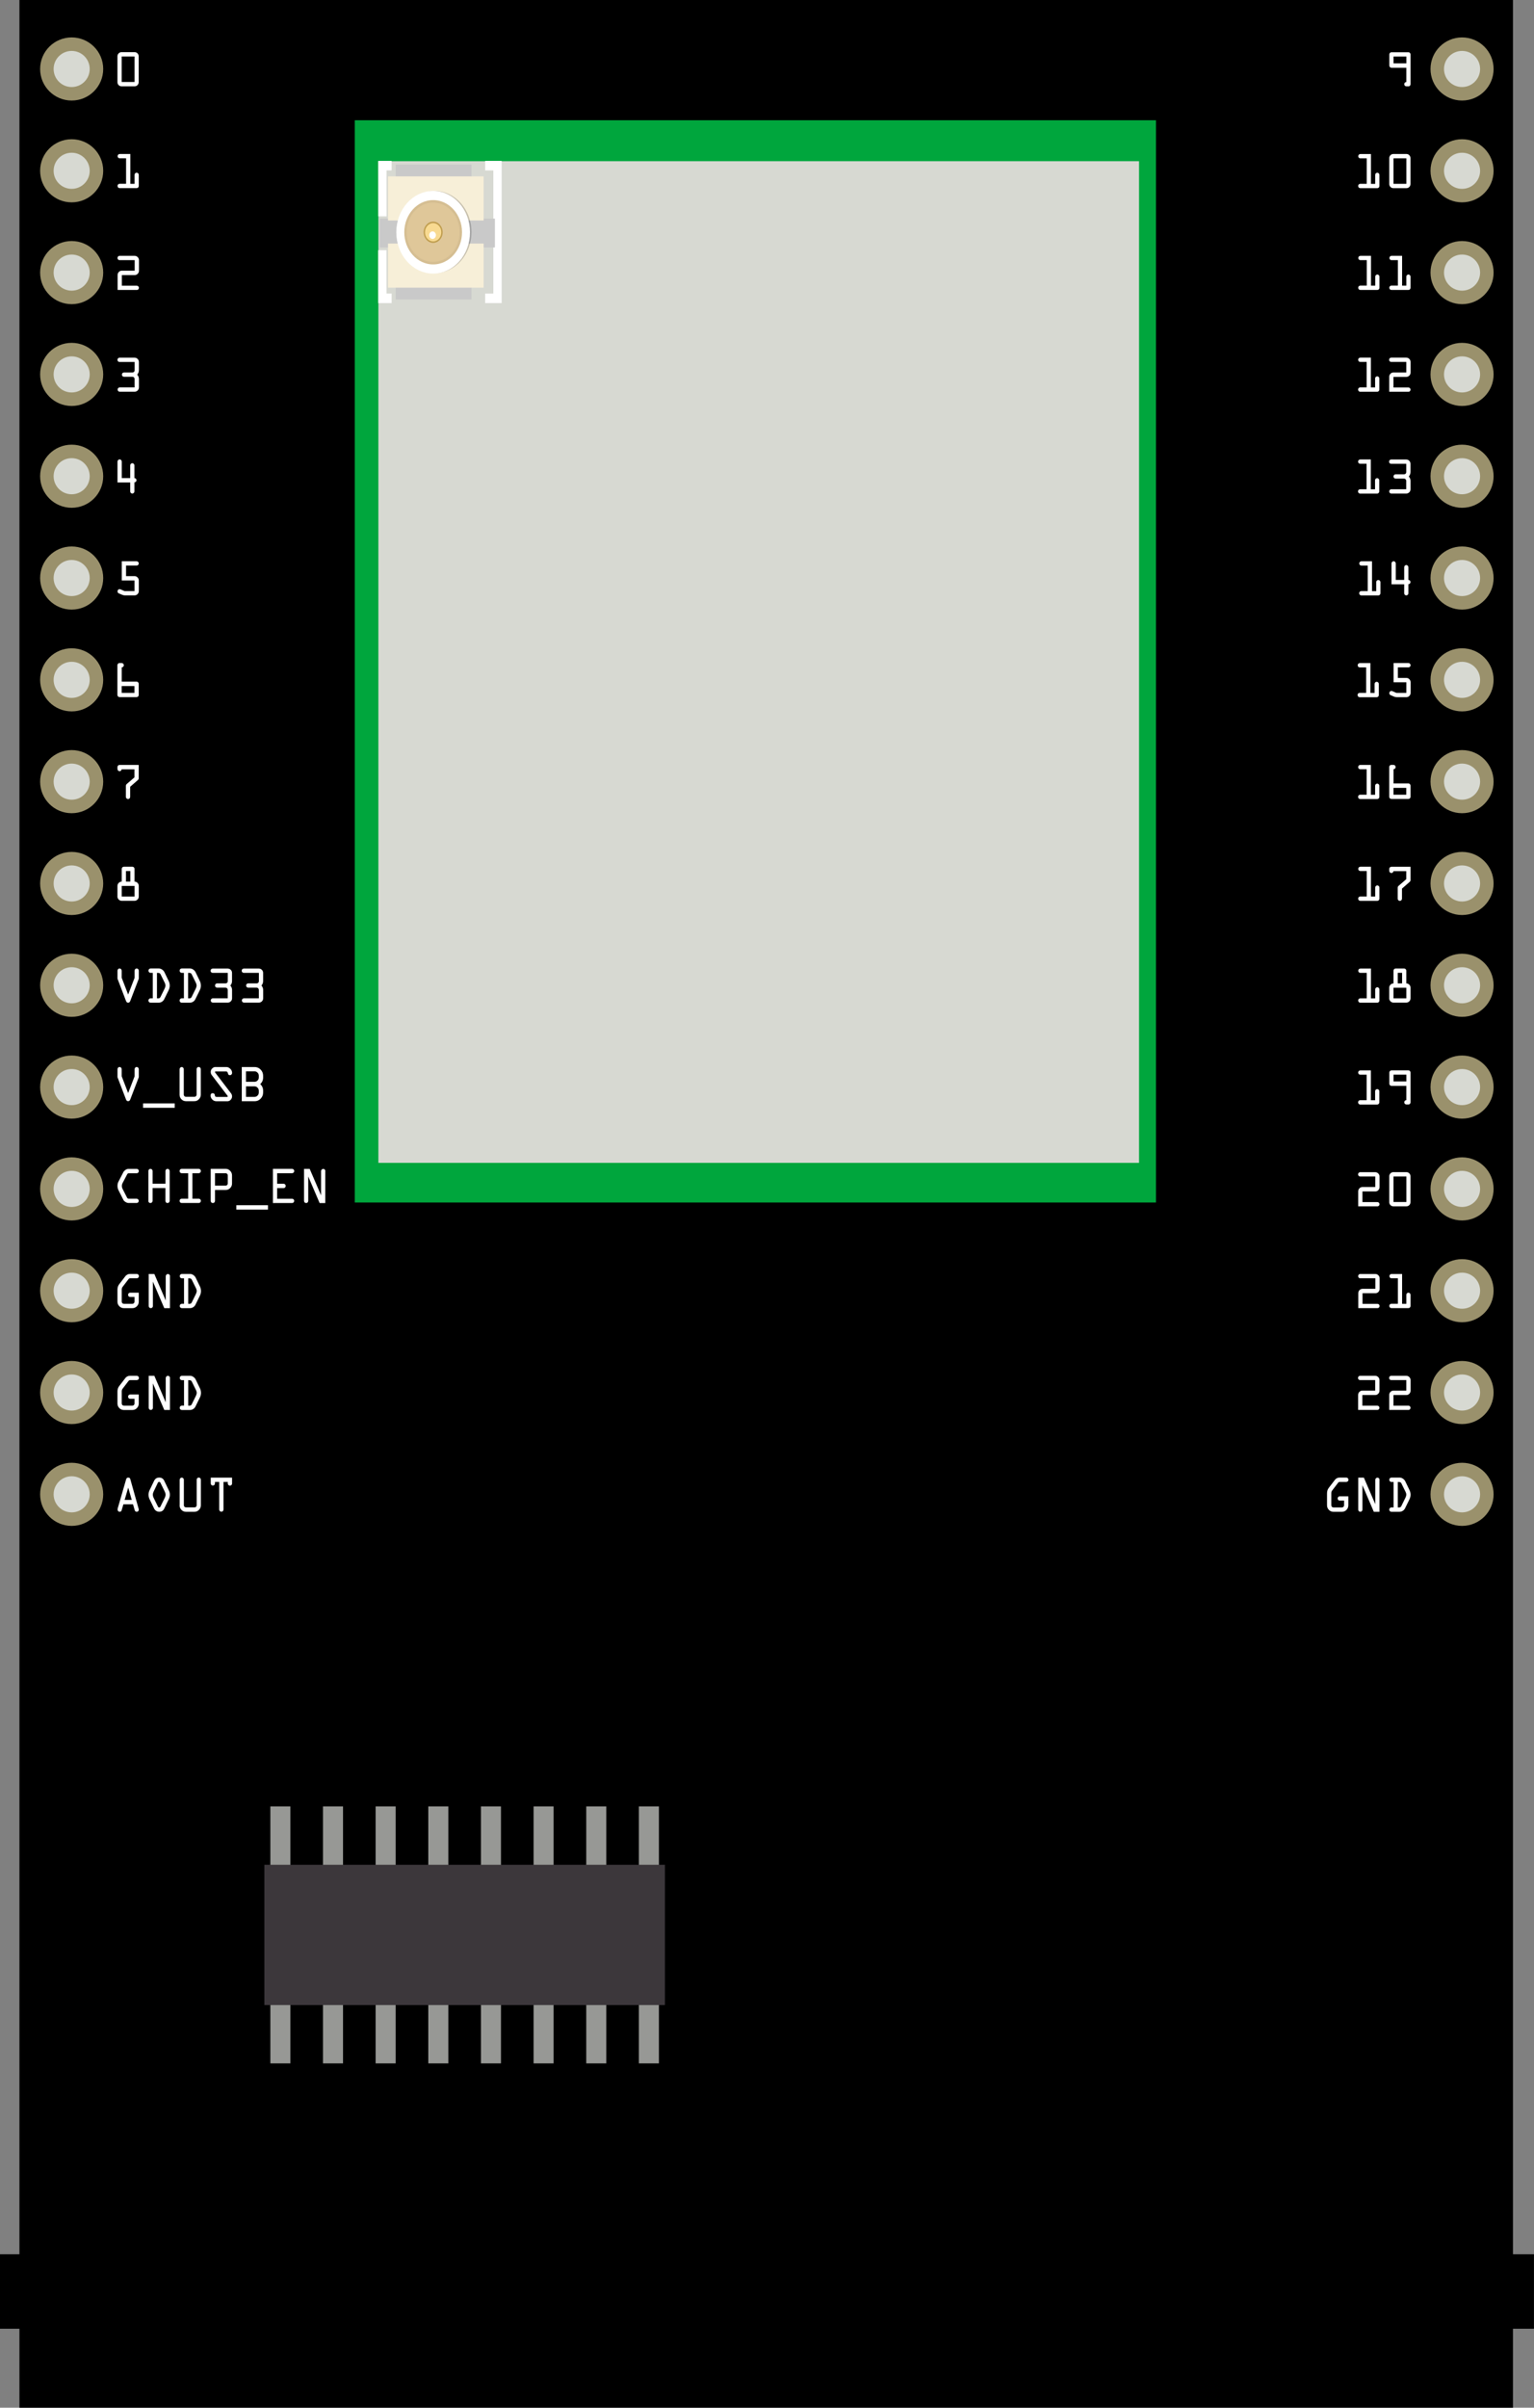 <?xml version="1.0" encoding="UTF-8" standalone="no"?>
<svg
   sodipodi:docname="AMB82-MINI btm 2022-10-06.svg"
   inkscape:version="1.1.2 (b8e25be833, 2022-02-05)"
   id="svg8"
   version="1.1"
   viewBox="0 0 38.294 60.069"
   height="60.069mm"
   width="38.294mm"
   xml:space="preserve"
   inkscape:export-filename="AMB82-MINI 2022-10-04.png"
   inkscape:export-xdpi="500"
   inkscape:export-ydpi="500"
   xmlns:inkscape="http://www.inkscape.org/namespaces/inkscape"
   xmlns:sodipodi="http://sodipodi.sourceforge.net/DTD/sodipodi-0.dtd"
   xmlns="http://www.w3.org/2000/svg"
   xmlns:svg="http://www.w3.org/2000/svg"
   xmlns:rdf="http://www.w3.org/1999/02/22-rdf-syntax-ns#"
   xmlns:cc="http://creativecommons.org/ns#"
   xmlns:dc="http://purl.org/dc/elements/1.1/"><rect x="0" y="0" width="38.294" height="60.069" fill="#808080" stroke="none"/><defs
     id="defs2"><rect
       x="181.167"
       y="150.375"
       width="21.721"
       height="13.128"
       id="rect19389" /></defs><sodipodi:namedview
     id="base"
     pagecolor="#ffffff"
     bordercolor="#666666"
     borderopacity="1.0"
     inkscape:pageopacity="0.0"
     inkscape:pageshadow="2"
     inkscape:zoom="2"
     inkscape:cx="75.75"
     inkscape:cy="70.75"
     inkscape:document-units="mm"
     inkscape:current-layer="layer1"
     inkscape:document-rotation="0"
     showgrid="false"
     fit-margin-top="0"
     fit-margin-left="0"
     fit-margin-right="0"
     fit-margin-bottom="0"
     inkscape:window-width="1920"
     inkscape:window-height="1001"
     inkscape:window-x="-9"
     inkscape:window-y="-9"
     inkscape:window-maximized="1"
     inkscape:pagecheckerboard="0"
     inkscape:showpageshadow="2"
     inkscape:deskcolor="#d1d1d1"
     showguides="true"
     lock-margins="false" /><g
     inkscape:label="Layer 1"
     inkscape:groupmode="layer"
     id="layer1"
     transform="translate(-19.01,-98.369)"><g
       aria-label="RESET"
       id="text42211-8-74-0"
       style="font-style:normal;font-variant:normal;font-weight:normal;font-stretch:normal;font-size:0.882px;line-height:1.25;font-family:'OCR A Extended';-inkscape-font-specification:'OCR A Extended, Normal';font-variant-ligatures:normal;font-variant-caps:normal;font-variant-numeric:normal;font-variant-east-asian:normal;fill:#ffffff;fill-opacity:1;stroke-width:0.265" /><g
       aria-label="AMB82-MINI"
       transform="matrix(0.837,0,0,1.195,-21.979,-3.138)"
       id="text20142"
       style="font-size:2.5px;font-family:'OCR A Extended';-inkscape-font-specification:'OCR A Extended, Normal';fill:#ffffff;stroke-width:0.589;stroke-linecap:round" /><g
       id="g1949"
       inkscape:export-filename="C:\Workspace\GitHub\ambpro2_arduino\Ameba_misc\Fritzing and Pinmux\AMB82 MINI (RTL8735B)\graphics\AMB82-MINI btm 2022-10-06.png"
       inkscape:export-xdpi="96"
       inkscape:export-ydpi="96"><g
         id="PB3"
         transform="matrix(1,0,0,-1,16.475,166.55)"
         style="display:inline"><rect
           id="rect10639-5-0"
           height="4.4"
           width="2.7"
           y="8.812"
           x="3.785"
           style="fill:#c9caca;stroke-width:0.43" /><rect
           style="stroke-width:0.38"
           id="rect10641-6-4"
           height="1.86"
           width="1.25"
           y="10.082"
           x="2.535" /></g><g
         id="PB3-9"
         transform="rotate(180,29.919,83.275)"
         style="display:inline"><rect
           id="rect10639-5-0-0"
           height="4.4"
           width="2.7"
           y="8.812"
           x="3.785"
           style="fill:#c9caca;stroke-width:0.43" /><rect
           style="stroke-width:0.38"
           id="rect10641-6-4-9"
           height="1.86"
           width="1.25"
           y="10.082"
           x="2.535" /></g><path
         style="fill:#000000;fill-opacity:1;stroke-width:0.067"
         d="M 19.495,128.404 V 98.369 H 38.137 56.779 v 30.034 30.034 H 38.137 19.495 Z"
         id="pcb"
         inkscape:label="#pcb" /><g
         id="g1694"><g
           id="g65018"><g
             aria-label="9 "
             transform="scale(0.989,1.011)"
             id="text1480-6-9-77-0-8-8-2-6-2"
             style="font-size:1.3px;line-height:1.25;font-family:'OCR A Extended';-inkscape-font-specification:'OCR A Extended, Normal';fill:#ffffff;stroke-width:0.696"><path
               d="m 54.772,99.429 h -0.053 q -0.022,0 -0.037,-0.015 -0.016,-0.016 -0.016,-0.038 0,-0.022 0.015,-0.037 0.016,-0.016 0.038,-0.016 v -0.352 h -0.376 q -0.022,0 -0.037,-0.016 -0.016,-0.016 -0.016,-0.037 v -0.277 q 0,-0.022 0.016,-0.037 0.016,-0.016 0.037,-0.016 h 0.429 q 0.022,0 0.037,0.016 0.016,0.016 0.016,0.037 v 0.736 q 0,0.022 -0.016,0.038 -0.015,0.015 -0.037,0.015 z m -0.052,-0.567 v -0.168 h -0.324 v 0.168 z"
               id="path64881" /></g><g
             aria-label="10 "
             transform="scale(0.989,1.011)"
             id="text1480-6-9-77-0-8-8-2-6-2-2"
             style="font-size:1.3px;line-height:1.25;font-family:'OCR A Extended';-inkscape-font-specification:'OCR A Extended, Normal';fill:#ffffff;stroke-width:0.696"><path
               d="m 53.555,101.835 h 0.164 v -0.629 h -0.161 q -0.022,0 -0.038,-0.015 -0.015,-0.016 -0.015,-0.038 0,-0.022 0.015,-0.037 0.016,-0.016 0.038,-0.016 h 0.268 v 0.736 h 0.107 v -0.222 q 0,-0.022 0.015,-0.037 0.016,-0.016 0.038,-0.016 0.022,0 0.037,0.016 0.016,0.015 0.016,0.037 v 0.275 q 0,0.022 -0.016,0.038 -0.015,0.015 -0.037,0.015 h -0.43 q -0.022,0 -0.038,-0.016 -0.015,-0.017 -0.015,-0.039 0,-0.022 0.015,-0.037 0.016,-0.015 0.038,-0.015 z"
               id="path64884" /><path
               d="m 54.288,101.839 v -0.638 q 0,-0.042 0.03,-0.072 0.03,-0.03 0.072,-0.03 h 0.333 q 0.041,0 0.071,0.03 0.03,0.03 0.03,0.072 v 0.638 q 0,0.043 -0.03,0.073 -0.03,0.03 -0.072,0.03 h -0.331 q -0.043,0 -0.073,-0.03 -0.03,-0.03 -0.03,-0.073 z m 0.432,-0.004 v -0.629 h -0.325 v 0.629 z"
               id="path64886" /></g><g
             aria-label="11 "
             transform="scale(0.989,1.011)"
             id="text1480-6-9-77-0-8-8-2-6-2-2-5"
             style="font-size:1.3px;line-height:1.25;font-family:'OCR A Extended';-inkscape-font-specification:'OCR A Extended, Normal';fill:#ffffff;stroke-width:0.696"><path
               d="m 53.556,104.347 h 0.164 v -0.629 h -0.161 q -0.022,0 -0.038,-0.015 -0.015,-0.016 -0.015,-0.038 0,-0.022 0.015,-0.037 0.016,-0.016 0.038,-0.016 h 0.268 v 0.736 h 0.107 v -0.222 q 0,-0.022 0.015,-0.037 0.016,-0.016 0.038,-0.016 0.022,0 0.037,0.016 0.016,0.015 0.016,0.037 v 0.275 q 0,0.022 -0.016,0.038 -0.015,0.015 -0.037,0.015 h -0.43 q -0.022,0 -0.038,-0.016 -0.015,-0.017 -0.015,-0.039 0,-0.022 0.015,-0.037 0.016,-0.015 0.038,-0.015 z"
               id="path64889" /><path
               d="m 54.342,104.347 h 0.164 v -0.629 h -0.161 q -0.022,0 -0.038,-0.015 -0.015,-0.016 -0.015,-0.038 0,-0.022 0.015,-0.037 0.016,-0.016 0.038,-0.016 H 54.612 v 0.736 h 0.107 v -0.222 q 0,-0.022 0.015,-0.037 0.016,-0.016 0.038,-0.016 0.022,0 0.037,0.016 0.016,0.015 0.016,0.037 v 0.275 q 0,0.022 -0.016,0.038 -0.015,0.015 -0.037,0.015 H 54.342 q -0.022,0 -0.038,-0.016 -0.015,-0.017 -0.015,-0.039 0,-0.022 0.015,-0.037 0.016,-0.015 0.038,-0.015 z"
               id="path64891" /></g><g
             aria-label="12 "
             transform="scale(0.989,1.011)"
             id="text1480-6-9-77-0-8-8-2-6-2-2-5-0"
             style="font-size:1.3px;line-height:1.25;font-family:'OCR A Extended';-inkscape-font-specification:'OCR A Extended, Normal';fill:#ffffff;stroke-width:0.696"><path
               d="m 53.553,106.859 h 0.164 v -0.629 h -0.161 q -0.022,0 -0.038,-0.015 -0.015,-0.016 -0.015,-0.038 0,-0.022 0.015,-0.037 0.016,-0.016 0.038,-0.016 h 0.268 v 0.736 h 0.107 v -0.222 q 0,-0.022 0.015,-0.037 0.016,-0.016 0.038,-0.016 0.022,0 0.037,0.016 0.016,0.015 0.016,0.037 v 0.275 q 0,0.022 -0.016,0.038 -0.015,0.015 -0.037,0.015 h -0.43 q -0.022,0 -0.038,-0.016 -0.015,-0.017 -0.015,-0.039 0,-0.022 0.015,-0.037 0.016,-0.015 0.038,-0.015 z"
               id="path64894" /><path
               d="m 54.772,106.966 h -0.485 v -0.368 q 0,-0.044 0.031,-0.076 0.032,-0.032 0.076,-0.032 h 0.324 v -0.26 H 54.337 q -0.023,0 -0.038,-0.015 -0.015,-0.016 -0.015,-0.038 0,-0.022 0.015,-0.037 0.015,-0.016 0.038,-0.016 h 0.381 q 0.044,0 0.076,0.032 0.032,0.031 0.032,0.075 v 0.26 q 0,0.045 -0.032,0.077 -0.032,0.031 -0.076,0.031 h -0.324 v 0.262 h 0.378 q 0.022,0 0.037,0.016 0.016,0.015 0.016,0.037 0,0.022 -0.016,0.038 -0.016,0.015 -0.037,0.015 z"
               id="path64896" /></g><g
             aria-label="13 "
             transform="scale(0.989,1.011)"
             id="text1480-6-9-77-0-8-8-2-6-2-2-5-0-9"
             style="font-size:1.3px;line-height:1.25;font-family:'OCR A Extended';-inkscape-font-specification:'OCR A Extended, Normal';fill:#ffffff;stroke-width:0.696"><path
               d="m 53.551,109.372 h 0.164 v -0.629 h -0.161 q -0.022,0 -0.038,-0.015 -0.015,-0.016 -0.015,-0.038 0,-0.022 0.015,-0.037 0.016,-0.016 0.038,-0.016 h 0.268 v 0.736 h 0.107 v -0.222 q 0,-0.022 0.015,-0.037 0.016,-0.016 0.038,-0.016 0.022,0 0.037,0.016 0.016,0.015 0.016,0.037 v 0.275 q 0,0.022 -0.016,0.038 -0.015,0.015 -0.037,0.015 h -0.43 q -0.022,0 -0.038,-0.016 -0.015,-0.017 -0.015,-0.039 0,-0.022 0.015,-0.037 0.016,-0.015 0.038,-0.015 z"
               id="path64899" /><path
               d="m 54.824,108.743 v 0.2 q 0,0.07 -0.043,0.113 0.044,0.05 0.044,0.108 v 0.208 q 0,0.044 -0.032,0.075 -0.032,0.031 -0.076,0.031 h -0.377 q -0.022,0 -0.038,-0.015 -0.015,-0.016 -0.015,-0.038 0,-0.022 0.015,-0.037 0.016,-0.016 0.038,-0.016 H 54.716 v -0.208 q 0,-0.022 -0.016,-0.038 -0.015,-0.017 -0.037,-0.017 h -0.215 q -0.022,0 -0.038,-0.015 -0.015,-0.015 -0.015,-0.038 0,-0.022 0.015,-0.037 0.016,-0.016 0.038,-0.016 h 0.216 q 0.022,0 0.037,-0.015 0.016,-0.016 0.016,-0.038 v -0.206 h -0.381 q -0.022,0 -0.038,-0.015 -0.015,-0.016 -0.015,-0.038 0,-0.022 0.015,-0.037 0.016,-0.016 0.038,-0.016 h 0.381 q 0.044,0 0.076,0.032 0.031,0.031 0.031,0.075 z"
               id="path64901" /></g><g
             aria-label="14 "
             transform="scale(0.989,1.011)"
             id="text1480-6-9-77-0-8-8-2-6-2-2-5-0-9-1"
             style="font-size:1.3px;line-height:1.25;font-family:'OCR A Extended';-inkscape-font-specification:'OCR A Extended, Normal';fill:#ffffff;stroke-width:0.696"><path
               d="m 53.581,111.885 h 0.164 v -0.629 h -0.161 q -0.022,0 -0.038,-0.015 -0.015,-0.016 -0.015,-0.038 0,-0.022 0.015,-0.037 0.016,-0.016 0.038,-0.016 h 0.268 v 0.736 h 0.107 v -0.222 q 0,-0.022 0.015,-0.037 0.016,-0.016 0.038,-0.016 0.022,0 0.037,0.016 0.016,0.015 0.016,0.037 v 0.275 q 0,0.022 -0.016,0.038 -0.015,0.015 -0.037,0.015 h -0.43 q -0.022,0 -0.038,-0.016 -0.015,-0.017 -0.015,-0.039 0,-0.022 0.015,-0.037 0.016,-0.015 0.038,-0.015 z"
               id="path64904" /><path
               d="m 54.665,111.939 v -0.222 h -0.321 v -0.514 q 0,-0.022 0.016,-0.038 0.017,-0.017 0.039,-0.017 0.022,0 0.037,0.017 0.016,0.016 0.016,0.038 v 0.406 h 0.213 v -0.312 q 0,-0.022 0.015,-0.038 0.016,-0.017 0.038,-0.017 0.022,0 0.037,0.017 0.016,0.016 0.016,0.038 v 0.312 q 0.022,0 0.037,0.016 0.016,0.015 0.016,0.037 0,0.022 -0.016,0.038 -0.015,0.015 -0.037,0.015 v 0.223 q 0,0.022 -0.016,0.038 -0.016,0.015 -0.037,0.015 -0.022,0 -0.038,-0.015 -0.015,-0.016 -0.015,-0.038 z"
               id="path64906" /></g><g
             aria-label="15 "
             transform="scale(0.989,1.011)"
             id="text1480-6-9-77-0-8-8-2-6-2-2-5-0-9-1-6"
             style="font-size:1.3px;line-height:1.25;font-family:'OCR A Extended';-inkscape-font-specification:'OCR A Extended, Normal';fill:#ffffff;stroke-width:0.696"><path
               d="m 53.541,114.397 h 0.164 v -0.629 h -0.161 q -0.022,0 -0.038,-0.015 -0.015,-0.016 -0.015,-0.038 0,-0.022 0.015,-0.037 0.016,-0.016 0.038,-0.016 h 0.268 v 0.736 H 53.918 v -0.222 q 0,-0.022 0.015,-0.037 0.016,-0.016 0.038,-0.016 0.022,0 0.037,0.016 0.016,0.015 0.016,0.037 v 0.275 q 0,0.022 -0.016,0.038 -0.015,0.015 -0.037,0.015 h -0.43 q -0.022,0 -0.038,-0.016 -0.015,-0.017 -0.015,-0.039 0,-0.022 0.015,-0.037 0.016,-0.015 0.038,-0.015 z"
               id="path64909" /><path
               d="m 54.472,114.397 h 0.247 v -0.262 h -0.322 v -0.474 h 0.376 q 0.022,0 0.037,0.016 0.016,0.016 0.016,0.037 0,0.022 -0.016,0.038 -0.015,0.015 -0.037,0.015 h -0.268 v 0.261 h 0.215 q 0.043,0 0.075,0.032 0.032,0.032 0.032,0.075 v 0.262 q 0,0.044 -0.032,0.075 -0.031,0.031 -0.075,0.031 h -0.247 q -0.033,0 -0.07,-0.016 l -0.081,-0.034 q -0.032,-0.013 -0.032,-0.051 0,-0.022 0.015,-0.037 0.015,-0.016 0.036,-0.016 0.016,0 0.037,0.01 l 0.07,0.03 q 0.013,0.008 0.026,0.008 z"
               id="path64911" /></g><g
             aria-label="16 "
             transform="scale(0.989,1.011)"
             id="text1480-6-9-77-0-8-8-2-6-2-2-5-0-9-1-6-6"
             style="font-size:1.3px;line-height:1.25;font-family:'OCR A Extended';-inkscape-font-specification:'OCR A Extended, Normal';fill:#ffffff;stroke-width:0.696"><path
               d="m 53.553,116.91 h 0.164 v -0.629 h -0.161 q -0.022,0 -0.038,-0.015 -0.015,-0.016 -0.015,-0.038 0,-0.022 0.015,-0.037 0.016,-0.016 0.038,-0.016 h 0.268 v 0.736 h 0.107 v -0.222 q 0,-0.022 0.015,-0.037 0.016,-0.016 0.038,-0.016 0.022,0 0.037,0.016 0.016,0.015 0.016,0.037 v 0.275 q 0,0.022 -0.016,0.038 -0.015,0.015 -0.037,0.015 h -0.43 q -0.022,0 -0.038,-0.016 -0.015,-0.017 -0.015,-0.039 0,-0.022 0.015,-0.037 0.016,-0.015 0.038,-0.015 z"
               id="path64914" /><path
               d="m 54.343,116.174 h 0.053 q 0.022,0 0.037,0.016 0.016,0.016 0.016,0.037 0,0.022 -0.016,0.038 -0.015,0.015 -0.037,0.015 v 0.352 h 0.376 q 0.022,0 0.037,0.017 0.016,0.016 0.016,0.038 v 0.275 q 0,0.022 -0.017,0.038 -0.016,0.015 -0.038,0.015 h -0.428 q -0.022,0 -0.039,-0.016 -0.016,-0.016 -0.016,-0.037 v -0.736 q 0,-0.022 0.016,-0.037 0.016,-0.016 0.039,-0.016 z m 0.052,0.567 v 0.169 h 0.322 v -0.169 z"
               id="path64916" /></g><g
             aria-label="17 "
             transform="scale(0.989,1.011)"
             id="text1480-6-9-77-0-8-8-2-6-2-2-5-0-9-1-6-6-3"
             style="font-size:1.3px;line-height:1.25;font-family:'OCR A Extended';-inkscape-font-specification:'OCR A Extended, Normal';fill:#ffffff;stroke-width:0.696"><path
               d="m 53.555,119.422 h 0.164 v -0.629 h -0.161 q -0.022,0 -0.038,-0.015 -0.015,-0.016 -0.015,-0.038 0,-0.022 0.015,-0.037 0.016,-0.016 0.038,-0.016 h 0.268 v 0.736 h 0.107 v -0.222 q 0,-0.022 0.015,-0.037 0.016,-0.016 0.038,-0.016 0.022,0 0.037,0.016 0.016,0.015 0.016,0.037 v 0.275 q 0,0.022 -0.016,0.038 -0.015,0.015 -0.037,0.015 h -0.43 q -0.022,0 -0.038,-0.016 -0.015,-0.017 -0.015,-0.039 0,-0.022 0.015,-0.037 0.016,-0.015 0.038,-0.015 z"
               id="path64919" /><path
               d="m 54.288,118.787 v -0.046 q 0,-0.022 0.015,-0.037 0.016,-0.016 0.038,-0.016 h 0.484 v 0.328 q 0,0.026 -0.02,0.043 l -0.196,0.168 v 0.248 q 0,0.022 -0.016,0.039 -0.015,0.016 -0.037,0.016 -0.022,0 -0.039,-0.016 -0.016,-0.016 -0.016,-0.037 v -0.269 q 0,-0.03 0.019,-0.047 l 0.197,-0.166 v -0.199 H 54.395 q -0.011,0.046 -0.053,0.046 -0.022,0 -0.038,-0.015 -0.015,-0.016 -0.015,-0.038 z"
               id="path64921" /></g><g
             aria-label="18 "
             transform="scale(0.989,1.011)"
             id="text1480-6-9-77-0-8-8-2-6-2-2-5-0-9-1-6-6-0"
             style="font-size:1.3px;line-height:1.25;font-family:'OCR A Extended';-inkscape-font-specification:'OCR A Extended, Normal';fill:#ffffff;stroke-width:0.696"><path
               d="m 53.555,121.935 h 0.164 v -0.629 h -0.161 q -0.022,0 -0.038,-0.015 -0.015,-0.016 -0.015,-0.038 0,-0.022 0.015,-0.037 0.016,-0.016 0.038,-0.016 h 0.268 v 0.736 h 0.107 v -0.222 q 0,-0.022 0.015,-0.037 0.016,-0.016 0.038,-0.016 0.022,0 0.037,0.016 0.016,0.015 0.016,0.037 v 0.275 q 0,0.022 -0.016,0.038 -0.015,0.015 -0.037,0.015 h -0.43 q -0.022,0 -0.038,-0.016 -0.015,-0.017 -0.015,-0.039 0,-0.022 0.015,-0.037 0.016,-0.015 0.038,-0.015 z"
               id="path64924" /><path
               d="m 54.287,121.933 v -0.26 q 0,-0.044 0.032,-0.075 0.032,-0.032 0.076,-0.032 v -0.314 q 0,-0.022 0.015,-0.037 0.015,-0.016 0.038,-0.016 h 0.217 q 0.022,0 0.037,0.016 0.016,0.015 0.016,0.037 v 0.314 q 0.043,0 0.075,0.031 0.032,0.03 0.032,0.075 v 0.262 q 0,0.044 -0.032,0.075 -0.032,0.031 -0.075,0.031 h -0.324 q -0.045,0 -0.077,-0.033 -0.031,-0.033 -0.031,-0.075 z m 0.215,-0.628 v 0.261 h 0.11 v -0.261 z m -0.107,0.368 v 0.262 h 0.324 v -0.262 z"
               id="path64926" /></g><g
             aria-label="19 "
             transform="scale(0.989,1.011)"
             id="text1480-6-9-77-0-8-8-2-6-2-2-5-0-9-1-6-6-1"
             style="font-size:1.3px;line-height:1.25;font-family:'OCR A Extended';-inkscape-font-specification:'OCR A Extended, Normal';fill:#ffffff;stroke-width:0.696"><path
               d="m 53.553,124.448 h 0.164 v -0.629 h -0.161 q -0.022,0 -0.038,-0.015 -0.015,-0.016 -0.015,-0.038 0,-0.022 0.015,-0.037 0.016,-0.016 0.038,-0.016 h 0.268 v 0.736 h 0.107 v -0.222 q 0,-0.022 0.015,-0.037 0.016,-0.016 0.038,-0.016 0.022,0 0.037,0.016 0.016,0.015 0.016,0.037 v 0.275 q 0,0.022 -0.016,0.038 -0.015,0.015 -0.037,0.015 h -0.43 q -0.022,0 -0.038,-0.016 -0.015,-0.017 -0.015,-0.039 0,-0.022 0.015,-0.037 0.016,-0.015 0.038,-0.015 z"
               id="path64929" /><path
               d="m 54.772,124.553 h -0.053 q -0.022,0 -0.037,-0.015 -0.016,-0.016 -0.016,-0.038 0,-0.022 0.015,-0.037 0.016,-0.016 0.038,-0.016 v -0.352 h -0.376 q -0.022,0 -0.037,-0.016 -0.016,-0.016 -0.016,-0.037 v -0.277 q 0,-0.022 0.016,-0.037 0.016,-0.016 0.037,-0.016 h 0.429 q 0.022,0 0.037,0.016 0.016,0.016 0.016,0.037 v 0.736 q 0,0.022 -0.016,0.038 -0.015,0.015 -0.037,0.015 z m -0.052,-0.567 v -0.168 h -0.324 v 0.168 z"
               id="path64931" /></g><g
             aria-label="20 "
             transform="scale(0.989,1.011)"
             id="text1480-6-9-77-0-8-8-2-6-2-2-5-0-9-1-6-6-1-4"
             style="font-size:1.3px;line-height:1.25;font-family:'OCR A Extended';-inkscape-font-specification:'OCR A Extended, Normal';fill:#ffffff;stroke-width:0.696"><path
               d="m 53.989,127.067 h -0.485 v -0.368 q 0,-0.044 0.031,-0.076 0.032,-0.032 0.076,-0.032 h 0.324 v -0.26 h -0.381 q -0.023,0 -0.038,-0.015 -0.015,-0.016 -0.015,-0.038 0,-0.022 0.015,-0.037 0.015,-0.016 0.038,-0.016 h 0.381 q 0.044,0 0.076,0.032 0.032,0.031 0.032,0.075 v 0.26 q 0,0.045 -0.032,0.077 -0.032,0.031 -0.076,0.031 h -0.324 v 0.262 h 0.378 q 0.022,0 0.037,0.016 0.016,0.015 0.016,0.037 0,0.022 -0.016,0.038 -0.016,0.015 -0.037,0.015 z"
               id="path64934" /><path
               d="m 54.288,126.964 v -0.638 q 0,-0.042 0.03,-0.072 0.03,-0.03 0.072,-0.03 h 0.333 q 0.041,0 0.071,0.03 0.03,0.03 0.03,0.072 v 0.638 q 0,0.043 -0.03,0.073 -0.03,0.03 -0.072,0.03 h -0.331 q -0.043,0 -0.073,-0.03 -0.03,-0.03 -0.03,-0.073 z m 0.432,-0.004 v -0.629 h -0.325 v 0.629 z"
               id="path64936" /></g><g
             aria-label="21 "
             transform="scale(0.989,1.011)"
             id="text1480-6-9-77-0-8-8-2-6-2-2-5-0-9-1-6-6-1-4-9"
             style="font-size:1.3px;line-height:1.25;font-family:'OCR A Extended';-inkscape-font-specification:'OCR A Extended, Normal';fill:#ffffff;stroke-width:0.696"><path
               d="m 53.991,129.579 h -0.485 v -0.368 q 0,-0.044 0.031,-0.076 0.032,-0.032 0.076,-0.032 h 0.324 v -0.26 h -0.381 q -0.023,0 -0.038,-0.015 -0.015,-0.016 -0.015,-0.038 0,-0.022 0.015,-0.037 0.015,-0.016 0.038,-0.016 h 0.381 q 0.044,0 0.076,0.032 0.032,0.031 0.032,0.075 v 0.26 q 0,0.045 -0.032,0.077 -0.032,0.031 -0.076,0.031 h -0.324 v 0.262 h 0.378 q 0.022,0 0.037,0.016 0.016,0.015 0.016,0.037 0,0.022 -0.016,0.038 -0.016,0.015 -0.037,0.015 z"
               id="path64939" /><path
               d="m 54.342,129.472 h 0.164 v -0.629 h -0.161 q -0.022,0 -0.038,-0.015 -0.015,-0.016 -0.015,-0.038 0,-0.022 0.015,-0.037 0.016,-0.016 0.038,-0.016 H 54.612 v 0.736 h 0.107 v -0.222 q 0,-0.022 0.015,-0.037 0.016,-0.016 0.038,-0.016 0.022,0 0.037,0.016 0.016,0.015 0.016,0.037 v 0.275 q 0,0.022 -0.016,0.038 -0.015,0.015 -0.037,0.015 H 54.342 q -0.022,0 -0.038,-0.016 -0.015,-0.017 -0.015,-0.039 0,-0.022 0.015,-0.037 0.016,-0.015 0.038,-0.015 z"
               id="path64941" /></g><g
             aria-label="22 "
             transform="scale(0.989,1.011)"
             id="text1480-6-9-77-0-8-8-2-6-2-2-5-0-9-1-6-6-1-4-9-0"
             style="font-size:1.3px;line-height:1.25;font-family:'OCR A Extended';-inkscape-font-specification:'OCR A Extended, Normal';fill:#ffffff;stroke-width:0.696"><path
               d="m 53.987,132.091 h -0.485 v -0.368 q 0,-0.044 0.031,-0.076 0.032,-0.032 0.076,-0.032 h 0.324 v -0.26 h -0.381 q -0.023,0 -0.038,-0.015 -0.015,-0.016 -0.015,-0.038 0,-0.022 0.015,-0.037 0.015,-0.016 0.038,-0.016 h 0.381 q 0.044,0 0.076,0.032 0.032,0.031 0.032,0.075 v 0.26 q 0,0.045 -0.032,0.077 -0.032,0.031 -0.076,0.031 h -0.324 v 0.262 h 0.378 q 0.022,0 0.037,0.016 0.016,0.015 0.016,0.037 0,0.022 -0.016,0.038 -0.016,0.015 -0.037,0.015 z"
               id="path64944" /><path
               d="m 54.772,132.091 h -0.485 v -0.368 q 0,-0.044 0.031,-0.076 0.032,-0.032 0.076,-0.032 h 0.324 v -0.26 H 54.337 q -0.023,0 -0.038,-0.015 -0.015,-0.016 -0.015,-0.038 0,-0.022 0.015,-0.037 0.015,-0.016 0.038,-0.016 h 0.381 q 0.044,0 0.076,0.032 0.032,0.031 0.032,0.075 v 0.26 q 0,0.045 -0.032,0.077 -0.032,0.031 -0.076,0.031 h -0.324 v 0.262 h 0.378 q 0.022,0 0.037,0.016 0.016,0.015 0.016,0.037 0,0.022 -0.016,0.038 -0.016,0.015 -0.037,0.015 z"
               id="path64946" /></g><g
             aria-label="GND "
             transform="scale(0.989,1.011)"
             id="text1480-6-9-77-0-8-8-2-6-2-2-5-0-9-1-6-6-1-4-9-0-2"
             style="font-size:1.3px;line-height:1.25;font-family:'OCR A Extended';-inkscape-font-specification:'OCR A Extended, Normal';fill:#ffffff;stroke-width:0.696"><path
               d="m 53.028,133.761 h 0.177 q 0.022,0 0.037,0.016 0.016,0.015 0.016,0.037 0,0.024 -0.017,0.039 -0.017,0.015 -0.036,0.015 H 53.037 q -0.025,0 -0.043,0.024 l -0.15,0.192 q -0.019,0.023 -0.019,0.064 v 0.295 q 0,0.023 0.015,0.039 0.016,0.016 0.038,0.016 h 0.217 q 0.022,0 0.037,-0.016 0.016,-0.016 0.016,-0.037 v -0.116 h -0.11 q -0.023,0 -0.038,-0.015 -0.015,-0.016 -0.015,-0.038 0,-0.022 0.015,-0.037 0.015,-0.016 0.038,-0.016 h 0.217 v 0.222 q 0,0.066 -0.047,0.113 -0.047,0.047 -0.113,0.047 h -0.217 q -0.067,0 -0.114,-0.047 -0.047,-0.047 -0.047,-0.113 v -0.295 q 0,-0.079 0.043,-0.134 l 0.157,-0.2 q 0.017,-0.023 0.048,-0.039 0.031,-0.016 0.064,-0.016 z"
               id="path64949" /><path
               d="m 54.041,133.816 v 0.789 h -0.143 l -0.287,-0.655 v 0.602 q 0,0.022 -0.016,0.038 -0.015,0.015 -0.037,0.015 -0.022,0 -0.038,-0.015 -0.015,-0.016 -0.015,-0.038 v -0.79 h 0.142 l 0.288,0.654 v -0.599 q 0,-0.022 0.016,-0.038 0.017,-0.017 0.039,-0.017 0.022,0 0.037,0.016 0.016,0.016 0.016,0.039 z"
               id="path64951" /><path
               d="m 54.342,133.761 h 0.211 q 0.041,6.4e-4 0.08,0.027 0.039,0.026 0.058,0.063 l 0.105,0.213 q 0.03,0.058 0.03,0.121 0,0.058 -0.032,0.12 l -0.106,0.211 q -0.02,0.041 -0.058,0.065 -0.038,0.024 -0.085,0.024 h -0.204 q -0.022,0 -0.038,-0.016 -0.015,-0.016 -0.015,-0.037 0,-0.022 0.015,-0.038 0.016,-0.017 0.038,-0.017 h 0.056 v -0.628 h -0.055 q -0.022,0 -0.038,-0.016 -0.015,-0.017 -0.015,-0.039 0,-0.022 0.015,-0.037 0.016,-0.016 0.038,-0.016 z m 0.161,0.108 v 0.629 h 0.037 q 0.036,0 0.053,-0.035 l 0.105,-0.209 q 0.02,-0.041 0.02,-0.069 0,-0.035 -0.016,-0.066 l -0.109,-0.217 q -0.017,-0.032 -0.056,-0.032 z"
               id="path64953" /></g></g><g
           id="g64971"><circle
             id="connector60pin-62"
             connectorname="RESET"
             gorn="0.4.0.0.0.136"
             style="fill:#d7d9d2;fill-opacity:1;stroke:#9a916c;stroke-width:0.337"
             r="0.619"
             cy="100.09"
             cx="55.508" /><circle
             id="connector60pin-2-4"
             connectorname="RESET"
             gorn="0.4.0.0.0.136"
             style="fill:#d7d9d2;fill-opacity:1;stroke:#9a916c;stroke-width:0.337"
             r="0.619"
             cy="102.63"
             cx="55.508" /><circle
             id="connector60pin-1-6"
             connectorname="RESET"
             gorn="0.4.0.0.0.136"
             style="fill:#d7d9d2;fill-opacity:1;stroke:#9a916c;stroke-width:0.337"
             r="0.619"
             cy="105.17"
             cx="55.508" /><circle
             id="connector60pin-7-6"
             connectorname="RESET"
             gorn="0.4.0.0.0.136"
             style="fill:#d7d9d2;fill-opacity:1;stroke:#9a916c;stroke-width:0.337"
             r="0.619"
             cy="107.71"
             cx="55.508" /><circle
             id="connector60pin-9-0"
             connectorname="RESET"
             gorn="0.4.0.0.0.136"
             style="fill:#d7d9d2;fill-opacity:1;stroke:#9a916c;stroke-width:0.337"
             r="0.619"
             cy="110.25"
             cx="55.508" /><circle
             id="connector60pin-78-9"
             connectorname="RESET"
             gorn="0.4.0.0.0.136"
             style="fill:#d7d9d2;fill-opacity:1;stroke:#9a916c;stroke-width:0.337"
             r="0.619"
             cy="115.33"
             cx="55.508" /><circle
             id="connector60pin-21-4"
             connectorname="RESET"
             gorn="0.4.0.0.0.136"
             style="fill:#d7d9d2;fill-opacity:1;stroke:#9a916c;stroke-width:0.337"
             r="0.619"
             cy="112.79"
             cx="55.508" /><circle
             id="connector60pin-12-7"
             connectorname="RESET"
             gorn="0.4.0.0.0.136"
             style="fill:#d7d9d2;fill-opacity:1;stroke:#9a916c;stroke-width:0.337"
             r="0.619"
             cy="117.87"
             cx="55.508" /><circle
             id="connector60pin-95-4"
             connectorname="RESET"
             gorn="0.4.0.0.0.136"
             style="fill:#d7d9d2;fill-opacity:1;stroke:#9a916c;stroke-width:0.337"
             r="0.619"
             cy="120.41"
             cx="55.508" /><circle
             id="connector60pin-6-5"
             connectorname="RESET"
             gorn="0.4.0.0.0.136"
             style="fill:#d7d9d2;fill-opacity:1;stroke:#9a916c;stroke-width:0.337"
             r="0.619"
             cy="125.49"
             cx="55.508" /><circle
             id="connector60pin-18-1"
             connectorname="RESET"
             gorn="0.4.0.0.0.136"
             style="fill:#d7d9d2;fill-opacity:1;stroke:#9a916c;stroke-width:0.337"
             r="0.619"
             cy="122.95"
             cx="55.508" /><circle
             id="connector60pin-76-2"
             connectorname="RESET"
             gorn="0.4.0.0.0.136"
             style="fill:#d7d9d2;fill-opacity:1;stroke:#9a916c;stroke-width:0.337"
             r="0.619"
             cy="128.03"
             cx="55.508" /><circle
             id="connector60pin-5-0"
             connectorname="RESET"
             gorn="0.4.0.0.0.136"
             style="fill:#d7d9d2;fill-opacity:1;stroke:#9a916c;stroke-width:0.337"
             r="0.619"
             cy="133.11"
             cx="55.508" /><circle
             id="connector60pin-5-0-0"
             connectorname="RESET"
             gorn="0.4.0.0.0.136"
             style="fill:#d7d9d2;fill-opacity:1;stroke:#9a916c;stroke-width:0.337"
             r="0.619"
             cy="135.65"
             cx="55.508" /><circle
             id="connector60pin-14-3"
             connectorname="RESET"
             gorn="0.4.0.0.0.136"
             style="fill:#d7d9d2;fill-opacity:1;stroke:#9a916c;stroke-width:0.337"
             r="0.619"
             cy="130.57"
             cx="55.508" /></g></g><g
         id="g50780"><rect
           style="fill:#00a63d;fill-opacity:1;stroke-width:0.299"
           id="rect839"
           width="20"
           height="27"
           x="27.867"
           y="101.369" /><g
           transform="matrix(-0.609,2.3494373e-6,-1.5420839e-6,-0.928,47.013,139.875)"
           id="g1508"
           style="fill:#d7d9d2;fill-opacity:1;stroke-width:1.001;stroke-miterlimit:4;stroke-dasharray:none"><rect
             y="13.464"
             width="31.181"
             height="26.929"
             class="st12"
             x="-0.709"
             id="rect1506"
             style="fill:#d7d9d2;fill-opacity:1;stroke-width:1.001;stroke-miterlimit:4;stroke-dasharray:none" /></g><g
           transform="matrix(-0.414,0,0,-0.475,39.237,123.472)"
           id="g10705"
           style="display:inline"><g
             id="g10673"
             transform="translate(-0.015,0.002)"><polyline
               style="fill:none;stroke:#ffffff;stroke-width:0.5;stroke-miterlimit:10"
               stroke-miterlimit="10"
               points="19.618,37.177 18.874,37.177        18.874,44.146 19.618,44.146      "
               id="polyline10667" /><polyline
               style="fill:none;stroke:#ffffff;stroke-width:0.5;stroke-miterlimit:10"
               stroke-miterlimit="10"
               points="25.819,39.705 25.815,37.177        25.258,37.177      "
               id="polyline10669" /><polyline
               style="fill:none;stroke:#ffffff;stroke-width:0.5;stroke-miterlimit:10"
               stroke-miterlimit="10"
               points="25.258,44.146 25.815,44.146        25.811,41.484      "
               id="polyline10671" /></g><rect
             style="fill:#c9c9c9"
             x="20.428"
             y="37.118"
             width="4.57"
             height="7.086"
             id="rect10675" /><rect
             style="fill:#c9c9c9"
             x="19.016"
             y="39.851"
             width="6.944"
             height="1.516"
             id="rect10677" /><g
             id="g10703"><rect
               style="fill:#f7efd8"
               x="19.694"
               y="37.739"
               width="5.768"
               height="2.317"
               id="rect10679" /><rect
               style="fill:#f7efd8"
               x="19.694"
               y="41.267"
               width="5.768"
               height="2.317"
               id="rect10681" /><ellipse
               style="opacity:0.2;fill:#040000"
               enable-background="new    "
               cx="22.644"
               cy="40.661"
               rx="2.214"
               ry="2.158"
               id="ellipse10683" /><g
               id="g10693"><ellipse
                 style="fill:#dfc799"
                 cx="22.739"
                 cy="40.649"
                 rx="1.981"
                 ry="1.93"
                 id="ellipse10685" /><g
                 style="opacity:0.05"
                 id="g10689"><path
                   style="fill:#040000"
                   inkscape:connector-curvature="0"
                   d="m 22.739,39.094 c 0.88,0 1.597,0.698 1.597,1.556 0,0.858 -0.716,1.556 -1.597,1.556 -0.881,0 -1.595,-0.698 -1.595,-1.556 0,-0.858 0.716,-1.556 1.595,-1.556 m 0,-0.376 c -1.095,0 -1.981,0.864 -1.981,1.932 0,1.067 0.886,1.931 1.981,1.931 1.095,0 1.981,-0.864 1.981,-1.931 0.002,-1.068 -0.886,-1.932 -1.981,-1.932 z"
                   id="path10687" /></g><ellipse
                 style="fill:none;stroke:#ffffff;stroke-width:0.481;stroke-miterlimit:10"
                 stroke-miterlimit="10"
                 cx="22.739"
                 cy="40.649"
                 rx="1.981"
                 ry="1.93"
                 id="ellipse10691" /></g><g
               id="g10699"><ellipse
                 style="fill:#f8da91"
                 cx="22.739"
                 cy="40.648"
                 rx="0.532"
                 ry="0.519"
                 id="ellipse10695" /><path
                 style="fill:#bf9d4e"
                 inkscape:connector-curvature="0"
                 d="m 22.739,40.169 c 0.272,0 0.493,0.215 0.493,0.48 0,0.265 -0.221,0.479 -0.493,0.479 -0.272,0 -0.491,-0.214 -0.491,-0.479 0,-0.265 0.22,-0.48 0.491,-0.48 m 0,-0.077 c -0.316,0 -0.572,0.25 -0.572,0.558 0,0.308 0.256,0.557 0.572,0.557 0.316,0 0.572,-0.249 0.572,-0.557 0.001,-0.308 -0.256,-0.558 -0.572,-0.558 z"
                 id="path10697" /></g><ellipse
               style="fill:#ffffff"
               cx="22.774"
               cy="40.497"
               rx="0.202"
               ry="0.197"
               id="ellipse10701" /></g></g></g><g
         id="g2193"
         transform="translate(-119.34,36.133)"><g
           id="g2172"
           transform="translate(0,-4.3)"><rect
             style="opacity:0.998;fill:#979895;fill-opacity:1;stroke:none;stroke-width:0.972;stroke-miterlimit:4;stroke-dasharray:none;stroke-opacity:1;paint-order:markers fill stroke"
             id="rect2156"
             width="0.5"
             height="2.111"
             x="145.099"
             y="111.603" /><rect
             style="opacity:0.998;fill:#979895;fill-opacity:1;stroke:none;stroke-width:0.972;stroke-miterlimit:4;stroke-dasharray:none;stroke-opacity:1;paint-order:markers fill stroke"
             id="rect2158"
             width="0.5"
             height="2.111"
             x="154.299"
             y="111.603" /><rect
             style="opacity:0.998;fill:#979895;fill-opacity:1;stroke:none;stroke-width:0.972;stroke-miterlimit:4;stroke-dasharray:none;stroke-opacity:1;paint-order:markers fill stroke"
             id="rect2160"
             width="0.5"
             height="2.111"
             x="146.413"
             y="111.603" /><rect
             style="opacity:0.998;fill:#979895;fill-opacity:1;stroke:none;stroke-width:0.972;stroke-miterlimit:4;stroke-dasharray:none;stroke-opacity:1;paint-order:markers fill stroke"
             id="rect2162"
             width="0.5"
             height="2.111"
             x="147.727"
             y="111.603" /><rect
             style="opacity:0.998;fill:#979895;fill-opacity:1;stroke:none;stroke-width:0.972;stroke-miterlimit:4;stroke-dasharray:none;stroke-opacity:1;paint-order:markers fill stroke"
             id="rect2164"
             width="0.5"
             height="2.111"
             x="149.042"
             y="111.603" /><rect
             style="opacity:0.998;fill:#979895;fill-opacity:1;stroke:none;stroke-width:0.972;stroke-miterlimit:4;stroke-dasharray:none;stroke-opacity:1;paint-order:markers fill stroke"
             id="rect2166"
             width="0.5"
             height="2.111"
             x="150.356"
             y="111.603" /><rect
             style="opacity:0.998;fill:#979895;fill-opacity:1;stroke:none;stroke-width:0.972;stroke-miterlimit:4;stroke-dasharray:none;stroke-opacity:1;paint-order:markers fill stroke"
             id="rect2168"
             width="0.5"
             height="2.111"
             x="151.67"
             y="111.603" /><rect
             style="opacity:0.998;fill:#979895;fill-opacity:1;stroke:none;stroke-width:0.972;stroke-miterlimit:4;stroke-dasharray:none;stroke-opacity:1;paint-order:markers fill stroke"
             id="rect2170"
             width="0.5"
             height="2.111"
             x="152.985"
             y="111.603" /></g><g
           id="g2154"><rect
             style="opacity:0.998;fill:#979895;fill-opacity:1;stroke:none;stroke-width:0.972;stroke-miterlimit:4;stroke-dasharray:none;stroke-opacity:1;paint-order:markers fill stroke"
             id="rect2130"
             width="0.5"
             height="2.111"
             x="145.099"
             y="111.603" /><rect
             style="opacity:0.998;fill:#979895;fill-opacity:1;stroke:none;stroke-width:0.972;stroke-miterlimit:4;stroke-dasharray:none;stroke-opacity:1;paint-order:markers fill stroke"
             id="rect2132"
             width="0.5"
             height="2.111"
             x="154.299"
             y="111.603" /><rect
             style="opacity:0.998;fill:#979895;fill-opacity:1;stroke:none;stroke-width:0.972;stroke-miterlimit:4;stroke-dasharray:none;stroke-opacity:1;paint-order:markers fill stroke"
             id="rect2134"
             width="0.5"
             height="2.111"
             x="146.413"
             y="111.603" /><rect
             style="opacity:0.998;fill:#979895;fill-opacity:1;stroke:none;stroke-width:0.972;stroke-miterlimit:4;stroke-dasharray:none;stroke-opacity:1;paint-order:markers fill stroke"
             id="rect2136"
             width="0.5"
             height="2.111"
             x="147.727"
             y="111.603" /><rect
             style="opacity:0.998;fill:#979895;fill-opacity:1;stroke:none;stroke-width:0.972;stroke-miterlimit:4;stroke-dasharray:none;stroke-opacity:1;paint-order:markers fill stroke"
             id="rect2138"
             width="0.5"
             height="2.111"
             x="149.042"
             y="111.603" /><rect
             style="opacity:0.998;fill:#979895;fill-opacity:1;stroke:none;stroke-width:0.972;stroke-miterlimit:4;stroke-dasharray:none;stroke-opacity:1;paint-order:markers fill stroke"
             id="rect2140"
             width="0.5"
             height="2.111"
             x="150.356"
             y="111.603" /><rect
             style="opacity:0.998;fill:#979895;fill-opacity:1;stroke:none;stroke-width:0.972;stroke-miterlimit:4;stroke-dasharray:none;stroke-opacity:1;paint-order:markers fill stroke"
             id="rect2142"
             width="0.5"
             height="2.111"
             x="151.67"
             y="111.603" /><rect
             style="opacity:0.998;fill:#979895;fill-opacity:1;stroke:none;stroke-width:0.972;stroke-miterlimit:4;stroke-dasharray:none;stroke-opacity:1;paint-order:markers fill stroke"
             id="rect2144"
             width="0.5"
             height="2.111"
             x="152.985"
             y="111.603" /></g><rect
           style="opacity:0.998;fill:#3c373b;fill-opacity:1;stroke:none;stroke-width:0.742;stroke-miterlimit:4;stroke-dasharray:none;stroke-opacity:1;paint-order:markers fill stroke"
           id="rect1688"
           width="10"
           height="3.5"
           x="144.949"
           y="108.759" /></g><g
         id="g1764"><g
           id="g64027"><circle
             id="connector60pin"
             connectorname="RESET"
             gorn="0.4.0.0.0.136"
             style="fill:#d7d9d2;fill-opacity:1;stroke:#9a916c;stroke-width:0.337"
             r="0.619"
             cy="100.09"
             cx="20.799" /><circle
             id="connector60pin-2"
             connectorname="RESET"
             gorn="0.4.0.0.0.136"
             style="fill:#d7d9d2;fill-opacity:1;stroke:#9a916c;stroke-width:0.337"
             r="0.619"
             cy="102.63"
             cx="20.799" /><circle
             id="connector60pin-1"
             connectorname="RESET"
             gorn="0.4.0.0.0.136"
             style="fill:#d7d9d2;fill-opacity:1;stroke:#9a916c;stroke-width:0.337"
             r="0.619"
             cy="105.17"
             cx="20.799" /><circle
             id="connector60pin-7"
             connectorname="RESET"
             gorn="0.4.0.0.0.136"
             style="fill:#d7d9d2;fill-opacity:1;stroke:#9a916c;stroke-width:0.337"
             r="0.619"
             cy="107.71"
             cx="20.799" /><circle
             id="connector60pin-9"
             connectorname="RESET"
             gorn="0.4.0.0.0.136"
             style="fill:#d7d9d2;fill-opacity:1;stroke:#9a916c;stroke-width:0.337"
             r="0.619"
             cy="110.25"
             cx="20.799" /><circle
             id="connector60pin-78"
             connectorname="RESET"
             gorn="0.4.0.0.0.136"
             style="fill:#d7d9d2;fill-opacity:1;stroke:#9a916c;stroke-width:0.337"
             r="0.619"
             cy="115.33"
             cx="20.799" /><circle
             id="connector60pin-21"
             connectorname="RESET"
             gorn="0.4.0.0.0.136"
             style="fill:#d7d9d2;fill-opacity:1;stroke:#9a916c;stroke-width:0.337"
             r="0.619"
             cy="112.79"
             cx="20.799" /><circle
             id="connector60pin-12"
             connectorname="RESET"
             gorn="0.4.0.0.0.136"
             style="fill:#d7d9d2;fill-opacity:1;stroke:#9a916c;stroke-width:0.337"
             r="0.619"
             cy="117.87"
             cx="20.799" /><circle
             id="connector60pin-95"
             connectorname="RESET"
             gorn="0.4.0.0.0.136"
             style="fill:#d7d9d2;fill-opacity:1;stroke:#9a916c;stroke-width:0.337"
             r="0.619"
             cy="120.41"
             cx="20.799" /><circle
             id="connector60pin-6"
             connectorname="RESET"
             gorn="0.4.0.0.0.136"
             style="fill:#d7d9d2;fill-opacity:1;stroke:#9a916c;stroke-width:0.337"
             r="0.619"
             cy="125.49"
             cx="20.799" /><circle
             id="connector60pin-18"
             connectorname="RESET"
             gorn="0.4.0.0.0.136"
             style="fill:#d7d9d2;fill-opacity:1;stroke:#9a916c;stroke-width:0.337"
             r="0.619"
             cy="122.95"
             cx="20.799" /><circle
             id="connector60pin-76"
             connectorname="RESET"
             gorn="0.4.0.0.0.136"
             style="fill:#d7d9d2;fill-opacity:1;stroke:#9a916c;stroke-width:0.337"
             r="0.619"
             cy="128.03"
             cx="20.799" /><circle
             id="connector60pin-5"
             connectorname="RESET"
             gorn="0.4.0.0.0.136"
             style="fill:#d7d9d2;fill-opacity:1;stroke:#9a916c;stroke-width:0.337"
             r="0.619"
             cy="133.11"
             cx="20.799" /><circle
             id="connector60pin-14"
             connectorname="RESET"
             gorn="0.4.0.0.0.136"
             style="fill:#d7d9d2;fill-opacity:1;stroke:#9a916c;stroke-width:0.337"
             r="0.619"
             cy="130.57"
             cx="20.799" /><circle
             id="connector60pin-28"
             connectorname="RESET"
             gorn="0.4.0.0.0.136"
             style="fill:#d7d9d2;fill-opacity:1;stroke:#9a916c;stroke-width:0.337"
             cy="135.65"
             cx="20.799"
             r="0.619" /></g><g
           id="g64438"><g
             aria-label="VDD33 "
             transform="scale(0.989,1.011)"
             id="text1480-6-9-77-4"
             style="font-size:1.3px;line-height:1.25;font-family:'OCR A Extended';-inkscape-font-specification:'OCR A Extended, Normal';fill:#ffffff;stroke-width:0.696"><path
               d="m 22.725,121.253 v 0.196 l -0.217,0.553 q -0.017,0.04 -0.052,0.04 -0.037,0 -0.053,-0.04 l -0.216,-0.553 v -0.196 q 0,-0.023 0.015,-0.039 0.016,-0.016 0.038,-0.016 0.022,0 0.037,0.016 0.016,0.016 0.016,0.039 v 0.174 l 0.163,0.414 0.163,-0.413 v -0.175 q 0,-0.023 0.015,-0.039 0.016,-0.016 0.038,-0.016 0.022,0 0.037,0.016 0.016,0.016 0.016,0.039 z"
               id="path64327" /><path
               d="m 23.022,121.198 h 0.211 q 0.041,6.3e-4 0.08,0.027 0.039,0.026 0.058,0.063 l 0.105,0.213 q 0.03,0.058 0.03,0.121 0,0.058 -0.032,0.12 l -0.106,0.211 q -0.02,0.041 -0.058,0.065 -0.038,0.024 -0.085,0.024 h -0.204 q -0.022,0 -0.038,-0.016 -0.015,-0.016 -0.015,-0.037 0,-0.022 0.015,-0.038 0.016,-0.017 0.038,-0.017 h 0.056 v -0.628 h -0.055 q -0.022,0 -0.038,-0.016 -0.015,-0.017 -0.015,-0.039 0,-0.022 0.015,-0.037 0.016,-0.016 0.038,-0.016 z m 0.161,0.108 v 0.629 h 0.037 q 0.036,0 0.053,-0.035 l 0.105,-0.209 q 0.02,-0.041 0.02,-0.069 0,-0.035 -0.016,-0.066 l -0.109,-0.217 q -0.017,-0.032 -0.056,-0.032 z"
               id="path64329" /><path
               d="m 23.808,121.198 h 0.211 q 0.041,6.3e-4 0.08,0.027 0.039,0.026 0.058,0.063 l 0.105,0.213 q 0.03,0.058 0.03,0.121 0,0.058 -0.032,0.12 l -0.106,0.211 q -0.02,0.041 -0.058,0.065 -0.038,0.024 -0.085,0.024 h -0.204 q -0.022,0 -0.038,-0.016 -0.015,-0.016 -0.015,-0.037 0,-0.022 0.015,-0.038 0.016,-0.017 0.038,-0.017 h 0.056 v -0.628 h -0.055 q -0.022,0 -0.038,-0.016 -0.015,-0.017 -0.015,-0.039 0,-0.022 0.015,-0.037 0.016,-0.016 0.038,-0.016 z m 0.161,0.108 v 0.629 h 0.037 q 0.036,0 0.053,-0.035 l 0.105,-0.209 q 0.02,-0.041 0.02,-0.069 0,-0.035 -0.016,-0.066 l -0.109,-0.217 q -0.017,-0.032 -0.056,-0.032 z"
               id="path64331" /><path
               d="m 25.078,121.305 v 0.2 q 0,0.07 -0.043,0.113 0.044,0.05 0.044,0.108 v 0.208 q 0,0.044 -0.032,0.075 -0.032,0.031 -0.076,0.031 h -0.377 q -0.022,0 -0.038,-0.015 -0.015,-0.016 -0.015,-0.038 0,-0.022 0.015,-0.037 0.016,-0.016 0.038,-0.016 h 0.376 v -0.208 q 0,-0.022 -0.016,-0.038 -0.015,-0.017 -0.037,-0.017 h -0.215 q -0.022,0 -0.038,-0.015 -0.015,-0.015 -0.015,-0.038 0,-0.022 0.015,-0.037 0.016,-0.016 0.038,-0.016 h 0.216 q 0.022,0 0.037,-0.015 0.016,-0.016 0.016,-0.038 v -0.206 h -0.381 q -0.022,0 -0.038,-0.015 -0.015,-0.016 -0.015,-0.038 0,-0.022 0.015,-0.037 0.016,-0.016 0.038,-0.016 h 0.381 q 0.044,0 0.076,0.032 0.031,0.031 0.031,0.075 z"
               id="path64333" /><path
               d="m 25.863,121.305 v 0.2 q 0,0.07 -0.043,0.113 0.044,0.05 0.044,0.108 v 0.208 q 0,0.044 -0.032,0.075 -0.032,0.031 -0.076,0.031 h -0.377 q -0.022,0 -0.038,-0.015 -0.015,-0.016 -0.015,-0.038 0,-0.022 0.015,-0.037 0.016,-0.016 0.038,-0.016 h 0.376 v -0.208 q 0,-0.022 -0.016,-0.038 -0.015,-0.017 -0.037,-0.017 h -0.215 q -0.022,0 -0.038,-0.015 -0.015,-0.015 -0.015,-0.038 0,-0.022 0.015,-0.037 0.016,-0.016 0.038,-0.016 h 0.216 q 0.022,0 0.037,-0.015 0.016,-0.016 0.016,-0.038 v -0.206 h -0.381 q -0.022,0 -0.038,-0.015 -0.015,-0.016 -0.015,-0.038 0,-0.022 0.015,-0.037 0.016,-0.016 0.038,-0.016 h 0.381 q 0.044,0 0.076,0.032 0.031,0.031 0.031,0.075 z"
               id="path64335" /></g><g
             aria-label="V_USB "
             transform="scale(0.989,1.011)"
             id="text1480-6-9-77-0"
             style="font-size:1.3px;line-height:1.25;font-family:'OCR A Extended';-inkscape-font-specification:'OCR A Extended, Normal';fill:#ffffff;stroke-width:0.696"><path
               d="m 22.725,123.684 v 0.196 l -0.217,0.553 q -0.017,0.04 -0.052,0.04 -0.037,0 -0.053,-0.04 l -0.216,-0.553 v -0.196 q 0,-0.023 0.015,-0.039 0.016,-0.016 0.038,-0.016 0.022,0 0.037,0.016 0.016,0.016 0.016,0.039 v 0.174 l 0.163,0.414 0.163,-0.413 v -0.175 q 0,-0.023 0.015,-0.039 0.016,-0.016 0.038,-0.016 0.022,0 0.037,0.016 0.016,0.016 0.016,0.039 z"
               id="path64338" /><path
               d="m 23.631,124.636 h -0.798 v -0.108 h 0.798 z"
               id="path64340" /><path
               d="m 23.754,124.313 v -0.629 q 0,-0.022 0.016,-0.038 0.016,-0.017 0.037,-0.017 0.022,0 0.037,0.016 0.016,0.016 0.016,0.037 v 0.63 q 0,0.021 0.016,0.037 0.016,0.015 0.037,0.015 h 0.218 q 0.022,0 0.037,-0.015 0.016,-0.015 0.016,-0.037 v -0.629 q 0,-0.023 0.015,-0.039 0.016,-0.016 0.038,-0.016 0.022,0 0.037,0.016 0.016,0.016 0.016,0.039 v 0.628 q 0,0.066 -0.048,0.114 -0.047,0.048 -0.112,0.048 H 23.914 q -0.066,0 -0.113,-0.047 -0.047,-0.047 -0.047,-0.113 z"
               id="path64342" /><path
               d="m 24.661,123.63 h 0.277 q 0.051,0 0.096,0.043 0.046,0.043 0.046,0.103 0,0.023 -0.017,0.039 -0.016,0.016 -0.036,0.016 -0.027,0 -0.037,-0.012 -0.01,-0.013 -0.02,-0.046 -0.009,-0.034 -0.041,-0.034 h -0.263 q -0.019,0 -0.019,0.012 0,0.008 0.008,0.018 l 0.395,0.506 q 0.029,0.037 0.029,0.079 0,0.048 -0.035,0.084 -0.034,0.036 -0.077,0.036 h -0.288 q -0.057,0 -0.1,-0.043 -0.042,-0.044 -0.042,-0.096 0,-0.06 0.056,-0.06 0.022,0 0.037,0.016 0.015,0.015 0.015,0.036 0,0.017 0.011,0.029 0.012,0.011 0.03,0.011 H 24.954 q 0.017,0 0.017,-0.013 0,-0.006 -0.008,-0.017 l -0.395,-0.506 q -0.028,-0.036 -0.028,-0.079 0,-0.05 0.036,-0.086 0.036,-0.037 0.086,-0.037 z"
               id="path64344" /><path
               d="m 25.863,124.212 v 0.047 q 0,0.088 -0.063,0.152 -0.062,0.063 -0.15,0.063 h -0.326 v -0.844 h 0.326 q 0.088,0 0.15,0.063 0.063,0.063 0.063,0.152 v 0.045 q 0,0.095 -0.073,0.161 0.073,0.068 0.073,0.161 z m -0.109,-0.324 v -0.044 q 0,-0.044 -0.032,-0.076 -0.031,-0.032 -0.075,-0.032 h -0.217 v 0.258 h 0.217 q 0.043,0 0.075,-0.031 0.032,-0.032 0.032,-0.075 z m 0,0.371 v -0.044 q 0,-0.044 -0.032,-0.076 -0.031,-0.032 -0.075,-0.032 h -0.216 v 0.259 h 0.216 q 0.043,0 0.075,-0.031 0.032,-0.032 0.032,-0.075 z"
               id="path64346" /></g><g
             aria-label="CHIP_EN "
             transform="scale(0.989,1.011)"
             id="text1480-6-9-77-0-8"
             style="font-size:1.3px;line-height:1.25;font-family:'OCR A Extended';-inkscape-font-specification:'OCR A Extended, Normal';fill:#ffffff;stroke-width:0.696"><path
               d="m 22.477,126.879 h 0.192 q 0.022,0 0.038,0.016 0.017,0.015 0.017,0.037 0,0.022 -0.017,0.038 -0.016,0.015 -0.038,0.015 h -0.199 q -0.038,0 -0.079,-0.024 -0.041,-0.024 -0.056,-0.054 l -0.123,-0.238 q -0.025,-0.051 -0.025,-0.105 0,-0.06 0.023,-0.103 l 0.124,-0.235 q 0.018,-0.033 0.055,-0.058 0.037,-0.025 0.072,-0.025 H 22.673 q 0.022,0 0.037,0.016 0.016,0.016 0.016,0.037 0,0.022 -0.016,0.039 -0.015,0.016 -0.037,0.016 h -0.203 q -0.025,0 -0.041,0.03 l -0.118,0.221 q -0.014,0.026 -0.014,0.062 0,0.037 0.015,0.066 l 0.113,0.217 q 0.016,0.034 0.052,0.034 z"
               id="path64349" /><path
               d="m 22.967,126.932 v -0.737 q 0,-0.022 0.015,-0.037 0.016,-0.016 0.038,-0.016 0.022,0 0.037,0.016 0.016,0.016 0.016,0.037 v 0.314 h 0.325 v -0.314 q 0,-0.022 0.015,-0.037 0.016,-0.016 0.038,-0.016 0.022,0 0.037,0.016 0.016,0.016 0.016,0.039 v 0.736 q 0,0.022 -0.017,0.037 -0.016,0.016 -0.037,0.016 -0.023,0 -0.038,-0.015 -0.015,-0.016 -0.015,-0.038 v -0.316 h -0.324 v 0.316 q 0,0.022 -0.017,0.037 -0.016,0.016 -0.038,0.016 -0.022,0 -0.037,-0.015 -0.016,-0.016 -0.016,-0.038 z"
               id="path64351" /><path
               d="m 23.806,126.142 h 0.432 q 0.021,0 0.037,0.016 0.017,0.016 0.017,0.037 0,0.022 -0.016,0.039 -0.016,0.016 -0.037,0.016 h -0.161 v 0.629 h 0.161 q 0.022,0 0.037,0.016 0.016,0.015 0.016,0.037 0,0.022 -0.016,0.038 -0.016,0.015 -0.037,0.015 h -0.432 q -0.022,0 -0.038,-0.015 -0.015,-0.016 -0.015,-0.038 0,-0.022 0.015,-0.037 0.016,-0.016 0.038,-0.016 h 0.164 v -0.629 h -0.164 q -0.022,0 -0.038,-0.016 -0.015,-0.016 -0.015,-0.037 0,-0.023 0.015,-0.039 0.016,-0.016 0.038,-0.016 z"
               id="path64353" /><path
               d="m 24.54,126.932 v -0.79 h 0.378 q 0.065,0 0.112,0.048 0.048,0.048 0.048,0.114 v 0.2 q 0,0.066 -0.047,0.113 -0.047,0.047 -0.113,0.047 h -0.27 v 0.269 q 0,0.022 -0.016,0.038 -0.015,0.015 -0.037,0.015 -0.023,0 -0.039,-0.015 -0.016,-0.016 -0.016,-0.038 z m 0.108,-0.376 h 0.27 q 0.022,0 0.037,-0.015 0.016,-0.016 0.016,-0.038 v -0.2 q 0,-0.022 -0.016,-0.037 -0.016,-0.016 -0.037,-0.016 h -0.27 z"
               id="path64355" /><path
               d="m 25.985,127.148 h -0.798 v -0.108 h 0.798 z"
               id="path64357" /><path
               d="M 26.594,126.25 H 26.217 v 0.26 h 0.163 q 0.022,0 0.037,0.016 0.016,0.016 0.016,0.037 0,0.023 -0.016,0.039 -0.015,0.016 -0.037,0.016 h -0.163 v 0.262 h 0.378 q 0.022,0 0.037,0.016 0.016,0.015 0.016,0.037 0,0.022 -0.017,0.038 -0.016,0.015 -0.038,0.015 H 26.11 v -0.844 h 0.484 q 0.022,0 0.038,0.017 0.017,0.016 0.017,0.038 0,0.022 -0.017,0.037 -0.016,0.016 -0.038,0.016 z"
               id="path64359" /><path
               d="m 27.432,126.197 v 0.789 h -0.143 l -0.287,-0.655 v 0.602 q 0,0.022 -0.016,0.038 -0.015,0.015 -0.037,0.015 -0.022,0 -0.038,-0.015 -0.015,-0.016 -0.015,-0.038 v -0.79 h 0.142 l 0.288,0.654 v -0.599 q 0,-0.022 0.016,-0.038 0.017,-0.017 0.039,-0.017 0.022,0 0.037,0.016 0.016,0.016 0.016,0.039 z"
               id="path64361" /></g><g
             aria-label="GND "
             transform="scale(0.989,1.011)"
             id="text1480-6-9-77-0-8-8"
             style="font-size:1.3px;line-height:1.25;font-family:'OCR A Extended';-inkscape-font-specification:'OCR A Extended, Normal';fill:#ffffff;stroke-width:0.696"><path
               d="m 22.498,128.736 h 0.177 q 0.022,0 0.037,0.016 0.016,0.015 0.016,0.037 0,0.024 -0.017,0.039 -0.017,0.015 -0.036,0.015 h -0.169 q -0.025,0 -0.043,0.024 l -0.15,0.192 q -0.019,0.023 -0.019,0.064 v 0.295 q 0,0.023 0.015,0.039 0.016,0.016 0.038,0.016 h 0.217 q 0.022,0 0.037,-0.016 0.016,-0.016 0.016,-0.037 v -0.116 h -0.11 q -0.023,0 -0.038,-0.015 -0.015,-0.016 -0.015,-0.038 0,-0.022 0.015,-0.037 0.015,-0.016 0.038,-0.016 h 0.217 v 0.222 q 0,0.066 -0.047,0.113 -0.047,0.047 -0.113,0.047 h -0.217 q -0.067,0 -0.114,-0.047 -0.047,-0.047 -0.047,-0.113 v -0.295 q 0,-0.079 0.043,-0.134 l 0.157,-0.2 q 0.017,-0.023 0.048,-0.039 0.031,-0.016 0.064,-0.016 z"
               id="path64364" /><path
               d="m 23.511,128.791 v 0.789 h -0.143 l -0.287,-0.655 v 0.602 q 0,0.022 -0.016,0.038 -0.015,0.015 -0.037,0.015 -0.022,0 -0.038,-0.015 -0.015,-0.016 -0.015,-0.038 v -0.79 h 0.142 l 0.288,0.654 v -0.599 q 0,-0.022 0.016,-0.038 0.017,-0.017 0.039,-0.017 0.022,0 0.037,0.016 0.016,0.016 0.016,0.039 z"
               id="path64366" /><path
               d="m 23.811,128.736 h 0.211 q 0.041,6.4e-4 0.08,0.027 0.039,0.026 0.058,0.063 l 0.105,0.213 q 0.03,0.058 0.03,0.121 0,0.058 -0.032,0.12 l -0.106,0.211 q -0.02,0.041 -0.058,0.065 -0.038,0.024 -0.085,0.024 h -0.204 q -0.022,0 -0.038,-0.016 -0.015,-0.016 -0.015,-0.037 0,-0.022 0.015,-0.038 0.016,-0.017 0.038,-0.017 h 0.056 v -0.628 h -0.055 q -0.022,0 -0.038,-0.016 -0.015,-0.017 -0.015,-0.039 0,-0.022 0.015,-0.037 0.016,-0.016 0.038,-0.016 z m 0.161,0.108 v 0.629 h 0.037 q 0.036,0 0.053,-0.035 l 0.105,-0.209 q 0.02,-0.041 0.02,-0.069 0,-0.035 -0.016,-0.066 l -0.109,-0.217 q -0.017,-0.032 -0.056,-0.032 z"
               id="path64368" /></g><g
             aria-label="GND "
             transform="scale(0.989,1.011)"
             id="text1480-6-9-77-0-8-8-2"
             style="font-size:1.3px;line-height:1.25;font-family:'OCR A Extended';-inkscape-font-specification:'OCR A Extended, Normal';fill:#ffffff;stroke-width:0.696"><path
               d="m 22.498,131.249 h 0.177 q 0.022,0 0.037,0.016 0.016,0.015 0.016,0.037 0,0.024 -0.017,0.039 -0.017,0.015 -0.036,0.015 h -0.169 q -0.025,0 -0.043,0.024 l -0.15,0.192 q -0.019,0.023 -0.019,0.064 v 0.295 q 0,0.023 0.015,0.039 0.016,0.016 0.038,0.016 h 0.217 q 0.022,0 0.037,-0.016 0.016,-0.016 0.016,-0.037 v -0.116 h -0.11 q -0.023,0 -0.038,-0.015 -0.015,-0.016 -0.015,-0.038 0,-0.022 0.015,-0.037 0.015,-0.016 0.038,-0.016 h 0.217 v 0.222 q 0,0.066 -0.047,0.113 -0.047,0.047 -0.113,0.047 h -0.217 q -0.067,0 -0.114,-0.047 -0.047,-0.047 -0.047,-0.113 v -0.295 q 0,-0.079 0.043,-0.134 l 0.157,-0.2 q 0.017,-0.023 0.048,-0.039 0.031,-0.016 0.064,-0.016 z"
               id="path64371" /><path
               d="m 23.511,131.303 v 0.789 h -0.143 l -0.287,-0.655 v 0.602 q 0,0.022 -0.016,0.038 -0.015,0.015 -0.037,0.015 -0.022,0 -0.038,-0.015 -0.015,-0.016 -0.015,-0.038 v -0.79 h 0.142 l 0.288,0.654 v -0.599 q 0,-0.022 0.016,-0.038 0.017,-0.017 0.039,-0.017 0.022,0 0.037,0.016 0.016,0.016 0.016,0.039 z"
               id="path64373" /><path
               d="m 23.811,131.249 h 0.211 q 0.041,6.3e-4 0.08,0.027 0.039,0.026 0.058,0.063 l 0.105,0.213 q 0.03,0.058 0.03,0.121 0,0.058 -0.032,0.12 l -0.106,0.211 q -0.02,0.041 -0.058,0.065 -0.038,0.024 -0.085,0.024 h -0.204 q -0.022,0 -0.038,-0.016 -0.015,-0.016 -0.015,-0.037 0,-0.022 0.015,-0.038 0.016,-0.017 0.038,-0.017 h 0.056 v -0.628 h -0.055 q -0.022,0 -0.038,-0.016 -0.015,-0.017 -0.015,-0.039 0,-0.022 0.015,-0.037 0.016,-0.016 0.038,-0.016 z m 0.161,0.108 v 0.629 h 0.037 q 0.036,0 0.053,-0.035 l 0.105,-0.209 q 0.02,-0.041 0.02,-0.069 0,-0.035 -0.016,-0.066 l -0.109,-0.217 q -0.017,-0.032 -0.056,-0.032 z"
               id="path64375" /></g><g
             aria-label="AOUT "
             transform="scale(0.989,1.011)"
             id="text1480-6-9-77-0-8-8-2-6"
             style="font-size:1.3px;line-height:1.25;font-family:'OCR A Extended';-inkscape-font-specification:'OCR A Extended, Normal';fill:#ffffff;stroke-width:0.696"><path
               d="m 22.19,134.53 0.216,-0.729 q 0.013,-0.04 0.053,-0.04 0.039,0 0.05,0.034 l 0.213,0.741 q 0.003,0.008 0.003,0.016 0,0.022 -0.015,0.038 -0.015,0.015 -0.035,0.015 -0.042,0 -0.053,-0.039 l -0.043,-0.145 h -0.243 l -0.047,0.155 q -0.002,0.01 -0.016,0.02 -0.014,0.009 -0.03,0.009 -0.023,0 -0.039,-0.016 -0.015,-0.016 -0.015,-0.039 0,-0.01 0.003,-0.02 z m 0.268,-0.522 -0.091,0.305 h 0.18 z"
               id="path64378" /><path
               d="m 23.367,133.839 0.117,0.239 q 0.025,0.049 0.025,0.106 0,0.056 -0.025,0.105 l -0.117,0.237 q -0.037,0.078 -0.127,0.078 -0.043,0 -0.077,-0.022 -0.034,-0.022 -0.051,-0.056 l -0.118,-0.237 q -0.023,-0.046 -0.023,-0.105 0,-0.059 0.023,-0.106 l 0.118,-0.239 q 0.04,-0.078 0.128,-0.078 0.089,0 0.127,0.078 z m -0.163,0.053 -0.11,0.225 q -0.015,0.034 -0.015,0.066 0,0.035 0.015,0.067 l 0.114,0.227 q 0.009,0.021 0.032,0.021 0.02,0 0.031,-0.021 l 0.114,-0.227 q 0.016,-0.034 0.016,-0.067 0,-0.035 -0.016,-0.066 l -0.112,-0.225 q -0.011,-0.025 -0.034,-0.025 -0.023,0 -0.036,0.025 z"
               id="path64380" /><path
               d="m 23.756,134.445 v -0.629 q 0,-0.022 0.016,-0.038 0.016,-0.017 0.037,-0.017 0.022,0 0.037,0.016 0.016,0.016 0.016,0.037 v 0.63 q 0,0.021 0.016,0.037 0.016,0.015 0.037,0.015 h 0.218 q 0.022,0 0.037,-0.015 0.016,-0.015 0.016,-0.037 v -0.629 q 0,-0.023 0.015,-0.039 0.016,-0.016 0.038,-0.016 0.022,0 0.037,0.016 0.016,0.016 0.016,0.039 v 0.628 q 0,0.066 -0.048,0.114 -0.047,0.048 -0.112,0.048 h -0.218 q -0.066,0 -0.113,-0.047 -0.047,-0.047 -0.047,-0.113 z"
               id="path64382" /><path
               d="M 24.541,133.906 V 133.762 H 25.079 v 0.145 q 0,0.022 -0.016,0.038 -0.016,0.015 -0.037,0.015 -0.022,0 -0.039,-0.016 -0.016,-0.016 -0.016,-0.037 v -0.039 h -0.108 v 0.682 q 0,0.022 -0.016,0.038 -0.016,0.015 -0.037,0.015 -0.023,0 -0.039,-0.015 -0.016,-0.016 -0.016,-0.038 v -0.682 h -0.108 v 0.037 q 0,0.022 -0.016,0.038 -0.015,0.015 -0.037,0.015 -0.022,0 -0.038,-0.015 -0.015,-0.016 -0.015,-0.038 z"
               id="path64384" /></g><g
             aria-label="2 "
             transform="scale(0.989,1.011)"
             id="text1480-6-9"
             style="font-size:1.3px;line-height:1.25;font-family:'OCR A Extended';-inkscape-font-specification:'OCR A Extended, Normal';fill:#ffffff;stroke-width:0.696"><path
               d="m 22.675,104.454 h -0.485 v -0.368 q 0,-0.044 0.031,-0.076 0.032,-0.032 0.076,-0.032 h 0.324 v -0.26 h -0.381 q -0.023,0 -0.038,-0.015 -0.015,-0.016 -0.015,-0.038 0,-0.022 0.015,-0.037 0.015,-0.016 0.038,-0.016 h 0.381 q 0.044,0 0.076,0.032 0.032,0.031 0.032,0.075 v 0.26 q 0,0.045 -0.032,0.077 -0.032,0.031 -0.076,0.031 h -0.324 v 0.262 h 0.378 q 0.022,0 0.037,0.016 0.016,0.015 0.016,0.037 0,0.022 -0.016,0.038 -0.016,0.015 -0.037,0.015 z"
               id="path64306" /></g><g
             aria-label="3 "
             transform="scale(0.989,1.011)"
             id="text1480-6-9-0"
             style="font-size:1.3px;line-height:1.25;font-family:'OCR A Extended';-inkscape-font-specification:'OCR A Extended, Normal';fill:#ffffff;stroke-width:0.696"><path
               d="m 22.727,106.23 v 0.2 q 0,0.07 -0.043,0.113 0.044,0.05 0.044,0.108 v 0.208 q 0,0.044 -0.032,0.075 -0.032,0.031 -0.076,0.031 h -0.377 q -0.022,0 -0.038,-0.015 -0.015,-0.016 -0.015,-0.038 0,-0.022 0.015,-0.037 0.016,-0.016 0.038,-0.016 h 0.376 v -0.208 q 0,-0.022 -0.016,-0.038 -0.015,-0.017 -0.037,-0.017 h -0.215 q -0.022,0 -0.038,-0.015 -0.015,-0.015 -0.015,-0.038 0,-0.022 0.015,-0.037 0.016,-0.016 0.038,-0.016 h 0.216 q 0.022,0 0.037,-0.015 0.016,-0.016 0.016,-0.038 v -0.206 h -0.381 q -0.022,0 -0.038,-0.015 -0.015,-0.016 -0.015,-0.038 0,-0.022 0.015,-0.037 0.016,-0.016 0.038,-0.016 h 0.381 q 0.044,0 0.076,0.032 0.031,0.031 0.031,0.075 z"
               id="path64309" /></g><g
             aria-label="6 "
             transform="scale(0.989,1.011)"
             id="text1480-6-9-4"
             style="font-size:1.3px;line-height:1.25;font-family:'OCR A Extended';-inkscape-font-specification:'OCR A Extended, Normal';fill:#ffffff;stroke-width:0.696"><path
               d="m 22.241,113.661 h 0.053 q 0.022,0 0.037,0.016 0.016,0.016 0.016,0.037 0,0.022 -0.016,0.038 -0.015,0.015 -0.037,0.015 v 0.352 h 0.376 q 0.022,0 0.037,0.017 0.016,0.016 0.016,0.038 v 0.275 q 0,0.022 -0.017,0.038 -0.016,0.015 -0.038,0.015 h -0.428 q -0.022,0 -0.039,-0.016 -0.016,-0.016 -0.016,-0.037 v -0.736 q 0,-0.022 0.016,-0.037 0.016,-0.016 0.039,-0.016 z m 0.052,0.567 v 0.169 h 0.322 v -0.169 z"
               id="path64318" /></g><g
             aria-label="5 "
             transform="scale(0.989,1.011)"
             id="text1480-6-9-7"
             style="font-size:1.3px;line-height:1.25;font-family:'OCR A Extended';-inkscape-font-specification:'OCR A Extended, Normal';fill:#ffffff;stroke-width:0.696"><path
               d="m 22.37,111.885 h 0.247 v -0.262 h -0.322 v -0.474 h 0.376 q 0.022,0 0.037,0.016 0.016,0.016 0.016,0.037 0,0.022 -0.016,0.038 -0.015,0.015 -0.037,0.015 h -0.268 v 0.261 h 0.215 q 0.043,0 0.075,0.032 0.032,0.032 0.032,0.075 v 0.262 q 0,0.044 -0.032,0.075 -0.031,0.031 -0.075,0.031 h -0.247 q -0.033,0 -0.07,-0.016 l -0.081,-0.034 q -0.032,-0.013 -0.032,-0.051 0,-0.022 0.015,-0.037 0.015,-0.016 0.036,-0.016 0.016,0 0.037,0.01 l 0.07,0.03 q 0.013,0.008 0.026,0.008 z"
               id="path64315" /></g><g
             aria-label="4 "
             transform="scale(0.989,1.011)"
             id="text1480-6-9-3"
             style="font-size:1.3px;line-height:1.25;font-family:'OCR A Extended';-inkscape-font-specification:'OCR A Extended, Normal';fill:#ffffff;stroke-width:0.696"><path
               d="m 22.508,109.426 v -0.222 h -0.321 v -0.514 q 0,-0.022 0.016,-0.038 0.017,-0.017 0.039,-0.017 0.022,0 0.037,0.017 0.016,0.016 0.016,0.038 v 0.406 h 0.213 v -0.312 q 0,-0.022 0.015,-0.038 0.016,-0.017 0.038,-0.017 0.022,0 0.037,0.017 0.016,0.016 0.016,0.038 v 0.312 q 0.022,0 0.037,0.016 0.016,0.015 0.016,0.037 0,0.022 -0.016,0.038 -0.015,0.015 -0.037,0.015 v 0.223 q 0,0.022 -0.016,0.038 -0.016,0.015 -0.037,0.015 -0.022,0 -0.038,-0.015 -0.015,-0.016 -0.015,-0.038 z"
               id="path64312" /></g><g
             aria-label="7 "
             transform="scale(0.989,1.011)"
             id="text1480-6-9-77"
             style="font-size:1.3px;line-height:1.25;font-family:'OCR A Extended';-inkscape-font-specification:'OCR A Extended, Normal';fill:#ffffff;stroke-width:0.696"><path
               d="m 22.186,116.274 v -0.046 q 0,-0.022 0.015,-0.037 0.016,-0.016 0.038,-0.016 h 0.484 v 0.328 q 0,0.026 -0.02,0.043 l -0.196,0.168 v 0.248 q 0,0.022 -0.016,0.039 -0.015,0.016 -0.037,0.016 -0.022,0 -0.039,-0.016 -0.016,-0.016 -0.016,-0.037 v -0.269 q 0,-0.03 0.019,-0.047 l 0.197,-0.166 v -0.199 h -0.322 q -0.011,0.046 -0.053,0.046 -0.022,0 -0.038,-0.015 -0.015,-0.016 -0.015,-0.038 z"
               id="path64321" /></g><g
             aria-label="0 "
             transform="scale(0.989,1.011)"
             id="text1480"
             style="font-size:1.3px;line-height:1.25;font-family:'OCR A Extended';-inkscape-font-specification:'OCR A Extended, Normal';fill:#ffffff;stroke-width:0.696"><path
               d="m 22.186,99.326 v -0.638 q 0,-0.042 0.03,-0.072 0.03,-0.03 0.072,-0.03 h 0.333 q 0.041,0 0.071,0.03 0.03,0.03 0.03,0.072 v 0.638 q 0,0.043 -0.03,0.073 -0.03,0.03 -0.072,0.03 h -0.331 q -0.043,0 -0.073,-0.03 -0.03,-0.03 -0.03,-0.073 z m 0.432,-0.004 V 98.693 h -0.325 v 0.629 z"
               id="path64300" /></g><g
             aria-label="1 "
             transform="scale(0.989,1.011)"
             id="text1480-6"
             style="font-size:1.3px;line-height:1.25;font-family:'OCR A Extended';-inkscape-font-specification:'OCR A Extended, Normal';fill:#ffffff;stroke-width:0.696"><path
               d="m 22.24,101.834 h 0.164 v -0.629 h -0.161 q -0.022,0 -0.038,-0.015 -0.015,-0.016 -0.015,-0.038 0,-0.022 0.015,-0.037 0.016,-0.016 0.038,-0.016 h 0.268 v 0.736 h 0.107 v -0.222 q 0,-0.022 0.015,-0.037 0.016,-0.016 0.038,-0.016 0.022,0 0.037,0.016 0.016,0.015 0.016,0.037 v 0.275 q 0,0.022 -0.016,0.038 -0.015,0.015 -0.037,0.015 h -0.43 q -0.022,0 -0.038,-0.016 -0.015,-0.017 -0.015,-0.039 0,-0.022 0.015,-0.037 0.016,-0.015 0.038,-0.015 z"
               id="path64303" /></g><g
             aria-label="8 "
             transform="scale(0.989,1.011)"
             id="text1480-6-9-77-1"
             style="font-size:1.3px;line-height:1.25;font-family:'OCR A Extended';-inkscape-font-specification:'OCR A Extended, Normal';fill:#ffffff;stroke-width:0.696"><path
               d="m 22.186,119.421 v -0.26 q 0,-0.044 0.032,-0.075 0.032,-0.032 0.076,-0.032 v -0.314 q 0,-0.022 0.015,-0.037 0.015,-0.016 0.038,-0.016 h 0.217 q 0.022,0 0.037,0.016 0.016,0.015 0.016,0.037 v 0.314 q 0.043,0 0.075,0.031 0.032,0.03 0.032,0.075 v 0.262 q 0,0.044 -0.032,0.075 -0.032,0.031 -0.075,0.031 h -0.324 q -0.045,0 -0.077,-0.033 -0.031,-0.033 -0.031,-0.075 z m 0.215,-0.628 v 0.261 h 0.11 v -0.261 z m -0.107,0.368 v 0.262 h 0.324 v -0.262 z"
               id="path64324" /></g></g></g></g></g></svg>
